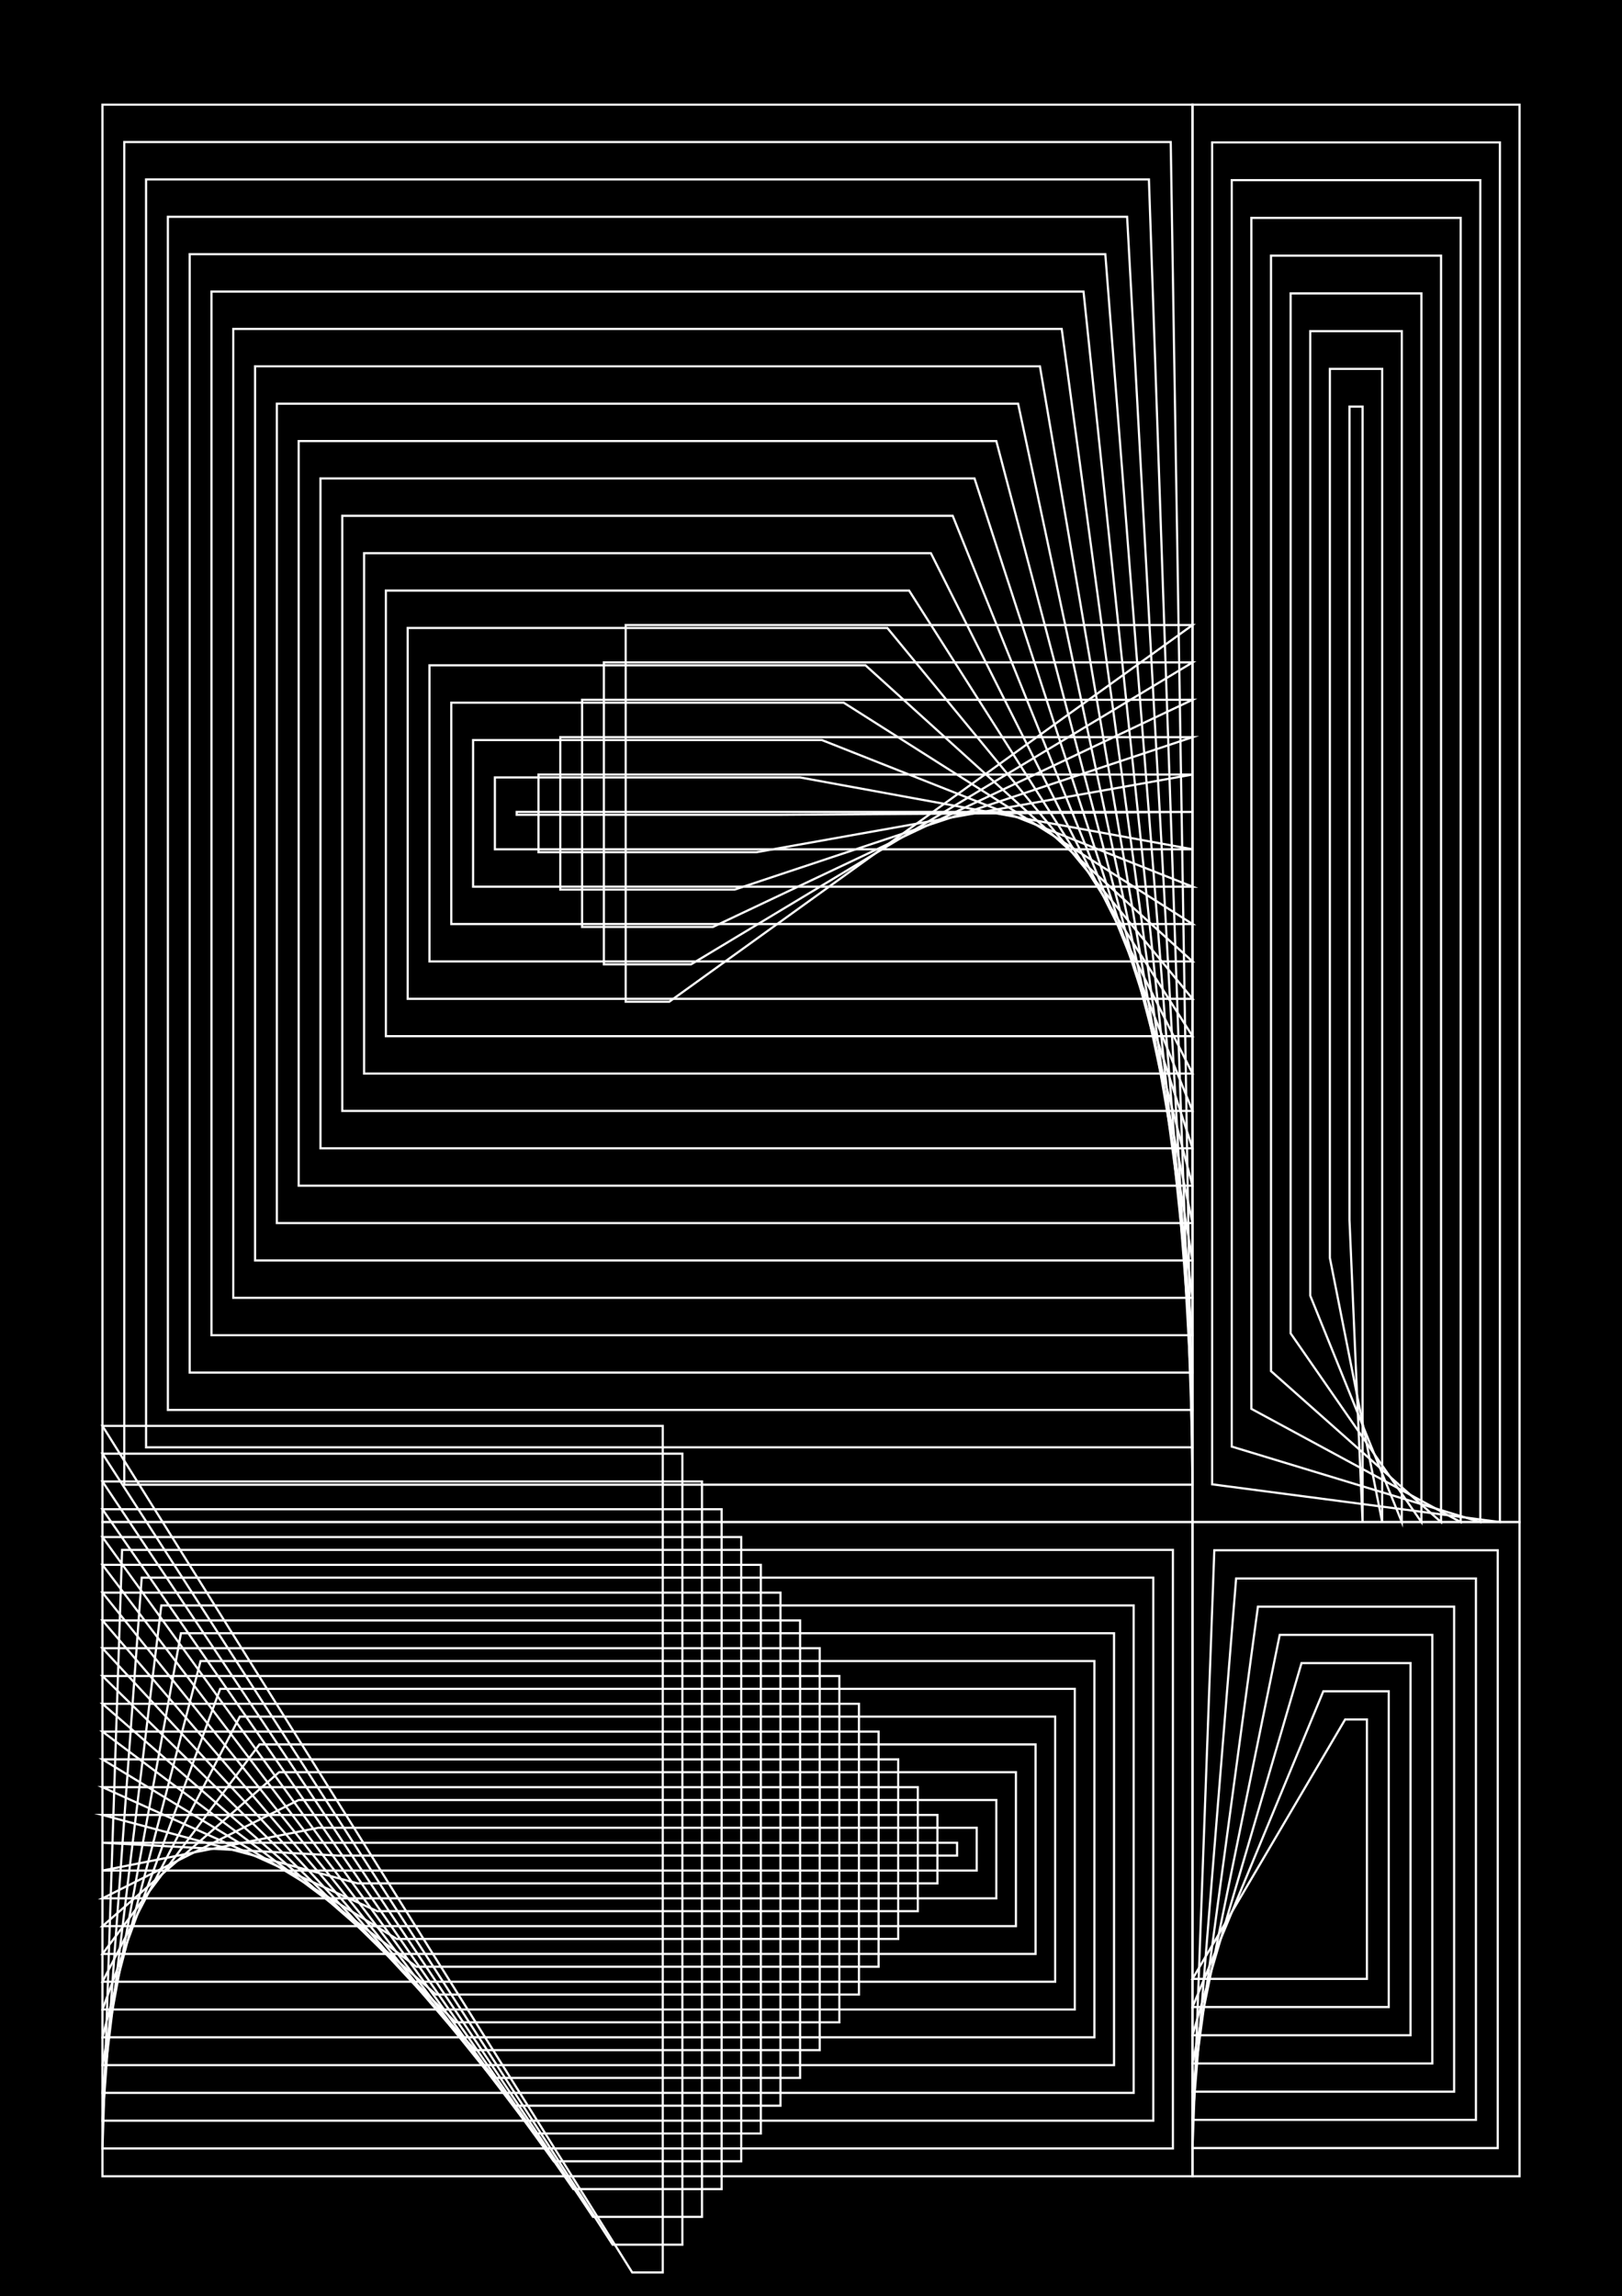 <svg version="1.1" xmlns="http://www.w3.org/2000/svg" xmlns:xlink="http://www.w3.org/1999/xlink" width="744" height="1053" viewBox="0 0 744 1053"><defs/><g><rect fill="rgb(0,0,0)" stroke="none" x="0" y="0" width="744" height="1053" transform="matrix(1 0 0 1 0 0)" fill-opacity="1"/><path fill="none" stroke="rgb(255,255,255)" paint-order="fill stroke markers" d=" M 47 48 L 547 48 L 547 698 L 47 698 Z" stroke-opacity="1" stroke-miterlimit="10" stroke-dasharray=""/><path fill="none" stroke="rgb(255,255,255)" paint-order="fill stroke markers" d=" M 57 65.14 L 537 65.14 L 547 680.86 L 57 680.86 Z" stroke-opacity="1" stroke-miterlimit="10" stroke-dasharray=""/><path fill="none" stroke="rgb(255,255,255)" paint-order="fill stroke markers" d=" M 67 82.281 L 527 82.281 L 547 663.719 L 67 663.719 Z" stroke-opacity="1" stroke-miterlimit="10" stroke-dasharray=""/><path fill="none" stroke="rgb(255,255,255)" paint-order="fill stroke markers" d=" M 77 99.421 L 517 99.421 L 547 646.579 L 77 646.579 Z" stroke-opacity="1" stroke-miterlimit="10" stroke-dasharray=""/><path fill="none" stroke="rgb(255,255,255)" paint-order="fill stroke markers" d=" M 87 116.561 L 507 116.561 L 547 629.439 L 87 629.439 Z" stroke-opacity="1" stroke-miterlimit="10" stroke-dasharray=""/><path fill="none" stroke="rgb(255,255,255)" paint-order="fill stroke markers" d=" M 97 133.702 L 497 133.702 L 547 612.298 L 97 612.298 Z" stroke-opacity="1" stroke-miterlimit="10" stroke-dasharray=""/><path fill="none" stroke="rgb(255,255,255)" paint-order="fill stroke markers" d=" M 107 150.842 L 487 150.842 L 547 595.158 L 107 595.158 Z" stroke-opacity="1" stroke-miterlimit="10" stroke-dasharray=""/><path fill="none" stroke="rgb(255,255,255)" paint-order="fill stroke markers" d=" M 117 167.982 L 477 167.982 L 547 578.018 L 117 578.018 Z" stroke-opacity="1" stroke-miterlimit="10" stroke-dasharray=""/><path fill="none" stroke="rgb(255,255,255)" paint-order="fill stroke markers" d=" M 127 185.123 L 467 185.123 L 547 560.877 L 127 560.877 Z" stroke-opacity="1" stroke-miterlimit="10" stroke-dasharray=""/><path fill="none" stroke="rgb(255,255,255)" paint-order="fill stroke markers" d=" M 137 202.263 L 457 202.263 L 547 543.737 L 137 543.737 Z" stroke-opacity="1" stroke-miterlimit="10" stroke-dasharray=""/><path fill="none" stroke="rgb(255,255,255)" paint-order="fill stroke markers" d=" M 147 219.403 L 447 219.403 L 547 526.597 L 147 526.597 Z" stroke-opacity="1" stroke-miterlimit="10" stroke-dasharray=""/><path fill="none" stroke="rgb(255,255,255)" paint-order="fill stroke markers" d=" M 157 236.544 L 437 236.544 L 547 509.456 L 157 509.456 Z" stroke-opacity="1" stroke-miterlimit="10" stroke-dasharray=""/><path fill="none" stroke="rgb(255,255,255)" paint-order="fill stroke markers" d=" M 167 253.684 L 427 253.684 L 547 492.316 L 167 492.316 Z" stroke-opacity="1" stroke-miterlimit="10" stroke-dasharray=""/><path fill="none" stroke="rgb(255,255,255)" paint-order="fill stroke markers" d=" M 177 270.824 L 417 270.824 L 547 475.176 L 177 475.176 Z" stroke-opacity="1" stroke-miterlimit="10" stroke-dasharray=""/><path fill="none" stroke="rgb(255,255,255)" paint-order="fill stroke markers" d=" M 187 287.965 L 407 287.965 L 547 458.035 L 187 458.035 Z" stroke-opacity="1" stroke-miterlimit="10" stroke-dasharray=""/><path fill="none" stroke="rgb(255,255,255)" paint-order="fill stroke markers" d=" M 197 305.105 L 397 305.105 L 547 440.895 L 197 440.895 Z" stroke-opacity="1" stroke-miterlimit="10" stroke-dasharray=""/><path fill="none" stroke="rgb(255,255,255)" paint-order="fill stroke markers" d=" M 207 322.245 L 387 322.245 L 547 423.755 L 207 423.755 Z" stroke-opacity="1" stroke-miterlimit="10" stroke-dasharray=""/><path fill="none" stroke="rgb(255,255,255)" paint-order="fill stroke markers" d=" M 217 339.386 L 377 339.386 L 547 406.614 L 217 406.614 Z" stroke-opacity="1" stroke-miterlimit="10" stroke-dasharray=""/><path fill="none" stroke="rgb(255,255,255)" paint-order="fill stroke markers" d=" M 227 356.526 L 367 356.526 L 547 389.474 L 227 389.474 Z" stroke-opacity="1" stroke-miterlimit="10" stroke-dasharray=""/><path fill="none" stroke="rgb(255,255,255)" paint-order="fill stroke markers" d=" M 237 373.666 L 357 373.666 L 547 372.334 L 237 372.334 Z" stroke-opacity="1" stroke-miterlimit="10" stroke-dasharray=""/><path fill="none" stroke="rgb(255,255,255)" paint-order="fill stroke markers" d=" M 247 390.807 L 347 390.807 L 547 355.193 L 247 355.193 Z" stroke-opacity="1" stroke-miterlimit="10" stroke-dasharray=""/><path fill="none" stroke="rgb(255,255,255)" paint-order="fill stroke markers" d=" M 257 407.947 L 337 407.947 L 547 338.053 L 257 338.053 Z" stroke-opacity="1" stroke-miterlimit="10" stroke-dasharray=""/><path fill="none" stroke="rgb(255,255,255)" paint-order="fill stroke markers" d=" M 267 425.087 L 327 425.087 L 547 320.913 L 267 320.913 Z" stroke-opacity="1" stroke-miterlimit="10" stroke-dasharray=""/><path fill="none" stroke="rgb(255,255,255)" paint-order="fill stroke markers" d=" M 277 442.227 L 317 442.227 L 547 303.773 L 277 303.773 Z" stroke-opacity="1" stroke-miterlimit="10" stroke-dasharray=""/><path fill="none" stroke="rgb(255,255,255)" paint-order="fill stroke markers" d=" M 287 459.368 L 307 459.368 L 547 286.632 L 287 286.632 Z" stroke-opacity="1" stroke-miterlimit="10" stroke-dasharray=""/><path fill="none" stroke="rgb(255,255,255)" paint-order="fill stroke markers" d=" M 547 48 L 697 48 L 697 698 L 547 698 Z" stroke-opacity="1" stroke-miterlimit="10" stroke-dasharray=""/><path fill="none" stroke="rgb(255,255,255)" paint-order="fill stroke markers" d=" M 556 65.309 L 688 65.309 L 688 698 L 556 680.691 Z" stroke-opacity="1" stroke-miterlimit="10" stroke-dasharray=""/><path fill="none" stroke="rgb(255,255,255)" paint-order="fill stroke markers" d=" M 565 82.617 L 679 82.617 L 679 698 L 565 663.383 Z" stroke-opacity="1" stroke-miterlimit="10" stroke-dasharray=""/><path fill="none" stroke="rgb(255,255,255)" paint-order="fill stroke markers" d=" M 574 99.926 L 670 99.926 L 670 698 L 574 646.074 Z" stroke-opacity="1" stroke-miterlimit="10" stroke-dasharray=""/><path fill="none" stroke="rgb(255,255,255)" paint-order="fill stroke markers" d=" M 583 117.235 L 661 117.235 L 661 698 L 583 628.765 Z" stroke-opacity="1" stroke-miterlimit="10" stroke-dasharray=""/><path fill="none" stroke="rgb(255,255,255)" paint-order="fill stroke markers" d=" M 592 134.543 L 652 134.543 L 652 698 L 592 611.457 Z" stroke-opacity="1" stroke-miterlimit="10" stroke-dasharray=""/><path fill="none" stroke="rgb(255,255,255)" paint-order="fill stroke markers" d=" M 601 151.852 L 643 151.852 L 643 698 L 601 594.148 Z" stroke-opacity="1" stroke-miterlimit="10" stroke-dasharray=""/><path fill="none" stroke="rgb(255,255,255)" paint-order="fill stroke markers" d=" M 610 169.161 L 634 169.161 L 634 698 L 610 576.839 Z" stroke-opacity="1" stroke-miterlimit="10" stroke-dasharray=""/><path fill="none" stroke="rgb(255,255,255)" paint-order="fill stroke markers" d=" M 619 186.469 L 625 186.469 L 625 698 L 619 559.531 Z" stroke-opacity="1" stroke-miterlimit="10" stroke-dasharray=""/><path fill="none" stroke="rgb(255,255,255)" paint-order="fill stroke markers" d=" M 547 698 L 697 698 L 697 998 L 547 998 Z" stroke-opacity="1" stroke-miterlimit="10" stroke-dasharray=""/><path fill="none" stroke="rgb(255,255,255)" paint-order="fill stroke markers" d=" M 557 710.932 L 687 710.932 L 687 985.068 L 547 985.068 Z" stroke-opacity="1" stroke-miterlimit="10" stroke-dasharray=""/><path fill="none" stroke="rgb(255,255,255)" paint-order="fill stroke markers" d=" M 567 723.865 L 677 723.865 L 677 972.135 L 547 972.135 Z" stroke-opacity="1" stroke-miterlimit="10" stroke-dasharray=""/><path fill="none" stroke="rgb(255,255,255)" paint-order="fill stroke markers" d=" M 577 736.797 L 667 736.797 L 667 959.203 L 547 959.203 Z" stroke-opacity="1" stroke-miterlimit="10" stroke-dasharray=""/><path fill="none" stroke="rgb(255,255,255)" paint-order="fill stroke markers" d=" M 587 749.729 L 657 749.729 L 657 946.271 L 547 946.271 Z" stroke-opacity="1" stroke-miterlimit="10" stroke-dasharray=""/><path fill="none" stroke="rgb(255,255,255)" paint-order="fill stroke markers" d=" M 597 762.661 L 647 762.661 L 647 933.339 L 547 933.339 Z" stroke-opacity="1" stroke-miterlimit="10" stroke-dasharray=""/><path fill="none" stroke="rgb(255,255,255)" paint-order="fill stroke markers" d=" M 607 775.594 L 637 775.594 L 637 920.406 L 547 920.406 Z" stroke-opacity="1" stroke-miterlimit="10" stroke-dasharray=""/><path fill="none" stroke="rgb(255,255,255)" paint-order="fill stroke markers" d=" M 617 788.526 L 627 788.526 L 627 907.474 L 547 907.474 Z" stroke-opacity="1" stroke-miterlimit="10" stroke-dasharray=""/><path fill="none" stroke="rgb(255,255,255)" paint-order="fill stroke markers" d=" M 47 698 L 547 698 L 547 998 L 47 998 Z" stroke-opacity="1" stroke-miterlimit="10" stroke-dasharray=""/><path fill="none" stroke="rgb(255,255,255)" paint-order="fill stroke markers" d=" M 56 710.745 L 538 710.745 L 538 985.255 L 47 985.255 Z" stroke-opacity="1" stroke-miterlimit="10" stroke-dasharray=""/><path fill="none" stroke="rgb(255,255,255)" paint-order="fill stroke markers" d=" M 65 723.49 L 529 723.49 L 529 972.51 L 47 972.51 Z" stroke-opacity="1" stroke-miterlimit="10" stroke-dasharray=""/><path fill="none" stroke="rgb(255,255,255)" paint-order="fill stroke markers" d=" M 74 736.235 L 520 736.235 L 520 959.765 L 47 959.765 Z" stroke-opacity="1" stroke-miterlimit="10" stroke-dasharray=""/><path fill="none" stroke="rgb(255,255,255)" paint-order="fill stroke markers" d=" M 83 748.98 L 511 748.98 L 511 947.02 L 47 947.02 Z" stroke-opacity="1" stroke-miterlimit="10" stroke-dasharray=""/><path fill="none" stroke="rgb(255,255,255)" paint-order="fill stroke markers" d=" M 92 761.725 L 502 761.725 L 502 934.275 L 47 934.275 Z" stroke-opacity="1" stroke-miterlimit="10" stroke-dasharray=""/><path fill="none" stroke="rgb(255,255,255)" paint-order="fill stroke markers" d=" M 101 774.47 L 493 774.47 L 493 921.53 L 47 921.53 Z" stroke-opacity="1" stroke-miterlimit="10" stroke-dasharray=""/><path fill="none" stroke="rgb(255,255,255)" paint-order="fill stroke markers" d=" M 110 787.214 L 484 787.214 L 484 908.786 L 47 908.786 Z" stroke-opacity="1" stroke-miterlimit="10" stroke-dasharray=""/><path fill="none" stroke="rgb(255,255,255)" paint-order="fill stroke markers" d=" M 119 799.959 L 475 799.959 L 475 896.041 L 47 896.041 Z" stroke-opacity="1" stroke-miterlimit="10" stroke-dasharray=""/><path fill="none" stroke="rgb(255,255,255)" paint-order="fill stroke markers" d=" M 128 812.704 L 466 812.704 L 466 883.296 L 47 883.296 Z" stroke-opacity="1" stroke-miterlimit="10" stroke-dasharray=""/><path fill="none" stroke="rgb(255,255,255)" paint-order="fill stroke markers" d=" M 137 825.449 L 457 825.449 L 457 870.551 L 47 870.551 Z" stroke-opacity="1" stroke-miterlimit="10" stroke-dasharray=""/><path fill="none" stroke="rgb(255,255,255)" paint-order="fill stroke markers" d=" M 146 838.194 L 448 838.194 L 448 857.806 L 47 857.806 Z" stroke-opacity="1" stroke-miterlimit="10" stroke-dasharray=""/><path fill="none" stroke="rgb(255,255,255)" paint-order="fill stroke markers" d=" M 155 850.939 L 439 850.939 L 439 845.061 L 47 845.061 Z" stroke-opacity="1" stroke-miterlimit="10" stroke-dasharray=""/><path fill="none" stroke="rgb(255,255,255)" paint-order="fill stroke markers" d=" M 164 863.684 L 430 863.684 L 430 832.316 L 47 832.316 Z" stroke-opacity="1" stroke-miterlimit="10" stroke-dasharray=""/><path fill="none" stroke="rgb(255,255,255)" paint-order="fill stroke markers" d=" M 173 876.429 L 421 876.429 L 421 819.571 L 47 819.571 Z" stroke-opacity="1" stroke-miterlimit="10" stroke-dasharray=""/><path fill="none" stroke="rgb(255,255,255)" paint-order="fill stroke markers" d=" M 182 889.174 L 412 889.174 L 412 806.826 L 47 806.826 Z" stroke-opacity="1" stroke-miterlimit="10" stroke-dasharray=""/><path fill="none" stroke="rgb(255,255,255)" paint-order="fill stroke markers" d=" M 191 901.919 L 403 901.919 L 403 794.081 L 47 794.081 Z" stroke-opacity="1" stroke-miterlimit="10" stroke-dasharray=""/><path fill="none" stroke="rgb(255,255,255)" paint-order="fill stroke markers" d=" M 200 914.664 L 394 914.664 L 394 781.336 L 47 781.336 Z" stroke-opacity="1" stroke-miterlimit="10" stroke-dasharray=""/><path fill="none" stroke="rgb(255,255,255)" paint-order="fill stroke markers" d=" M 209 927.409 L 385 927.409 L 385 768.591 L 47 768.591 Z" stroke-opacity="1" stroke-miterlimit="10" stroke-dasharray=""/><path fill="none" stroke="rgb(255,255,255)" paint-order="fill stroke markers" d=" M 218 940.154 L 376 940.154 L 376 755.846 L 47 755.846 Z" stroke-opacity="1" stroke-miterlimit="10" stroke-dasharray=""/><path fill="none" stroke="rgb(255,255,255)" paint-order="fill stroke markers" d=" M 227 952.899 L 367 952.899 L 367 743.101 L 47 743.101 Z" stroke-opacity="1" stroke-miterlimit="10" stroke-dasharray=""/><path fill="none" stroke="rgb(255,255,255)" paint-order="fill stroke markers" d=" M 236 965.643 L 358 965.643 L 358 730.357 L 47 730.357 Z" stroke-opacity="1" stroke-miterlimit="10" stroke-dasharray=""/><path fill="none" stroke="rgb(255,255,255)" paint-order="fill stroke markers" d=" M 245 978.388 L 349 978.388 L 349 717.612 L 47 717.612 Z" stroke-opacity="1" stroke-miterlimit="10" stroke-dasharray=""/><path fill="none" stroke="rgb(255,255,255)" paint-order="fill stroke markers" d=" M 254 991.133 L 340 991.133 L 340 704.867 L 47 704.867 Z" stroke-opacity="1" stroke-miterlimit="10" stroke-dasharray=""/><path fill="none" stroke="rgb(255,255,255)" paint-order="fill stroke markers" d=" M 263 1003.878 L 331 1003.878 L 331 692.122 L 47 692.122 Z" stroke-opacity="1" stroke-miterlimit="10" stroke-dasharray=""/><path fill="none" stroke="rgb(255,255,255)" paint-order="fill stroke markers" d=" M 272 1016.623 L 322 1016.623 L 322 679.377 L 47 679.377 Z" stroke-opacity="1" stroke-miterlimit="10" stroke-dasharray=""/><path fill="none" stroke="rgb(255,255,255)" paint-order="fill stroke markers" d=" M 281 1029.368 L 313 1029.368 L 313 666.632 L 47 666.632 Z" stroke-opacity="1" stroke-miterlimit="10" stroke-dasharray=""/><path fill="none" stroke="rgb(255,255,255)" paint-order="fill stroke markers" d=" M 290 1042.113 L 304 1042.113 L 304 653.887 L 47 653.887 Z" stroke-opacity="1" stroke-miterlimit="10" stroke-dasharray=""/></g></svg>